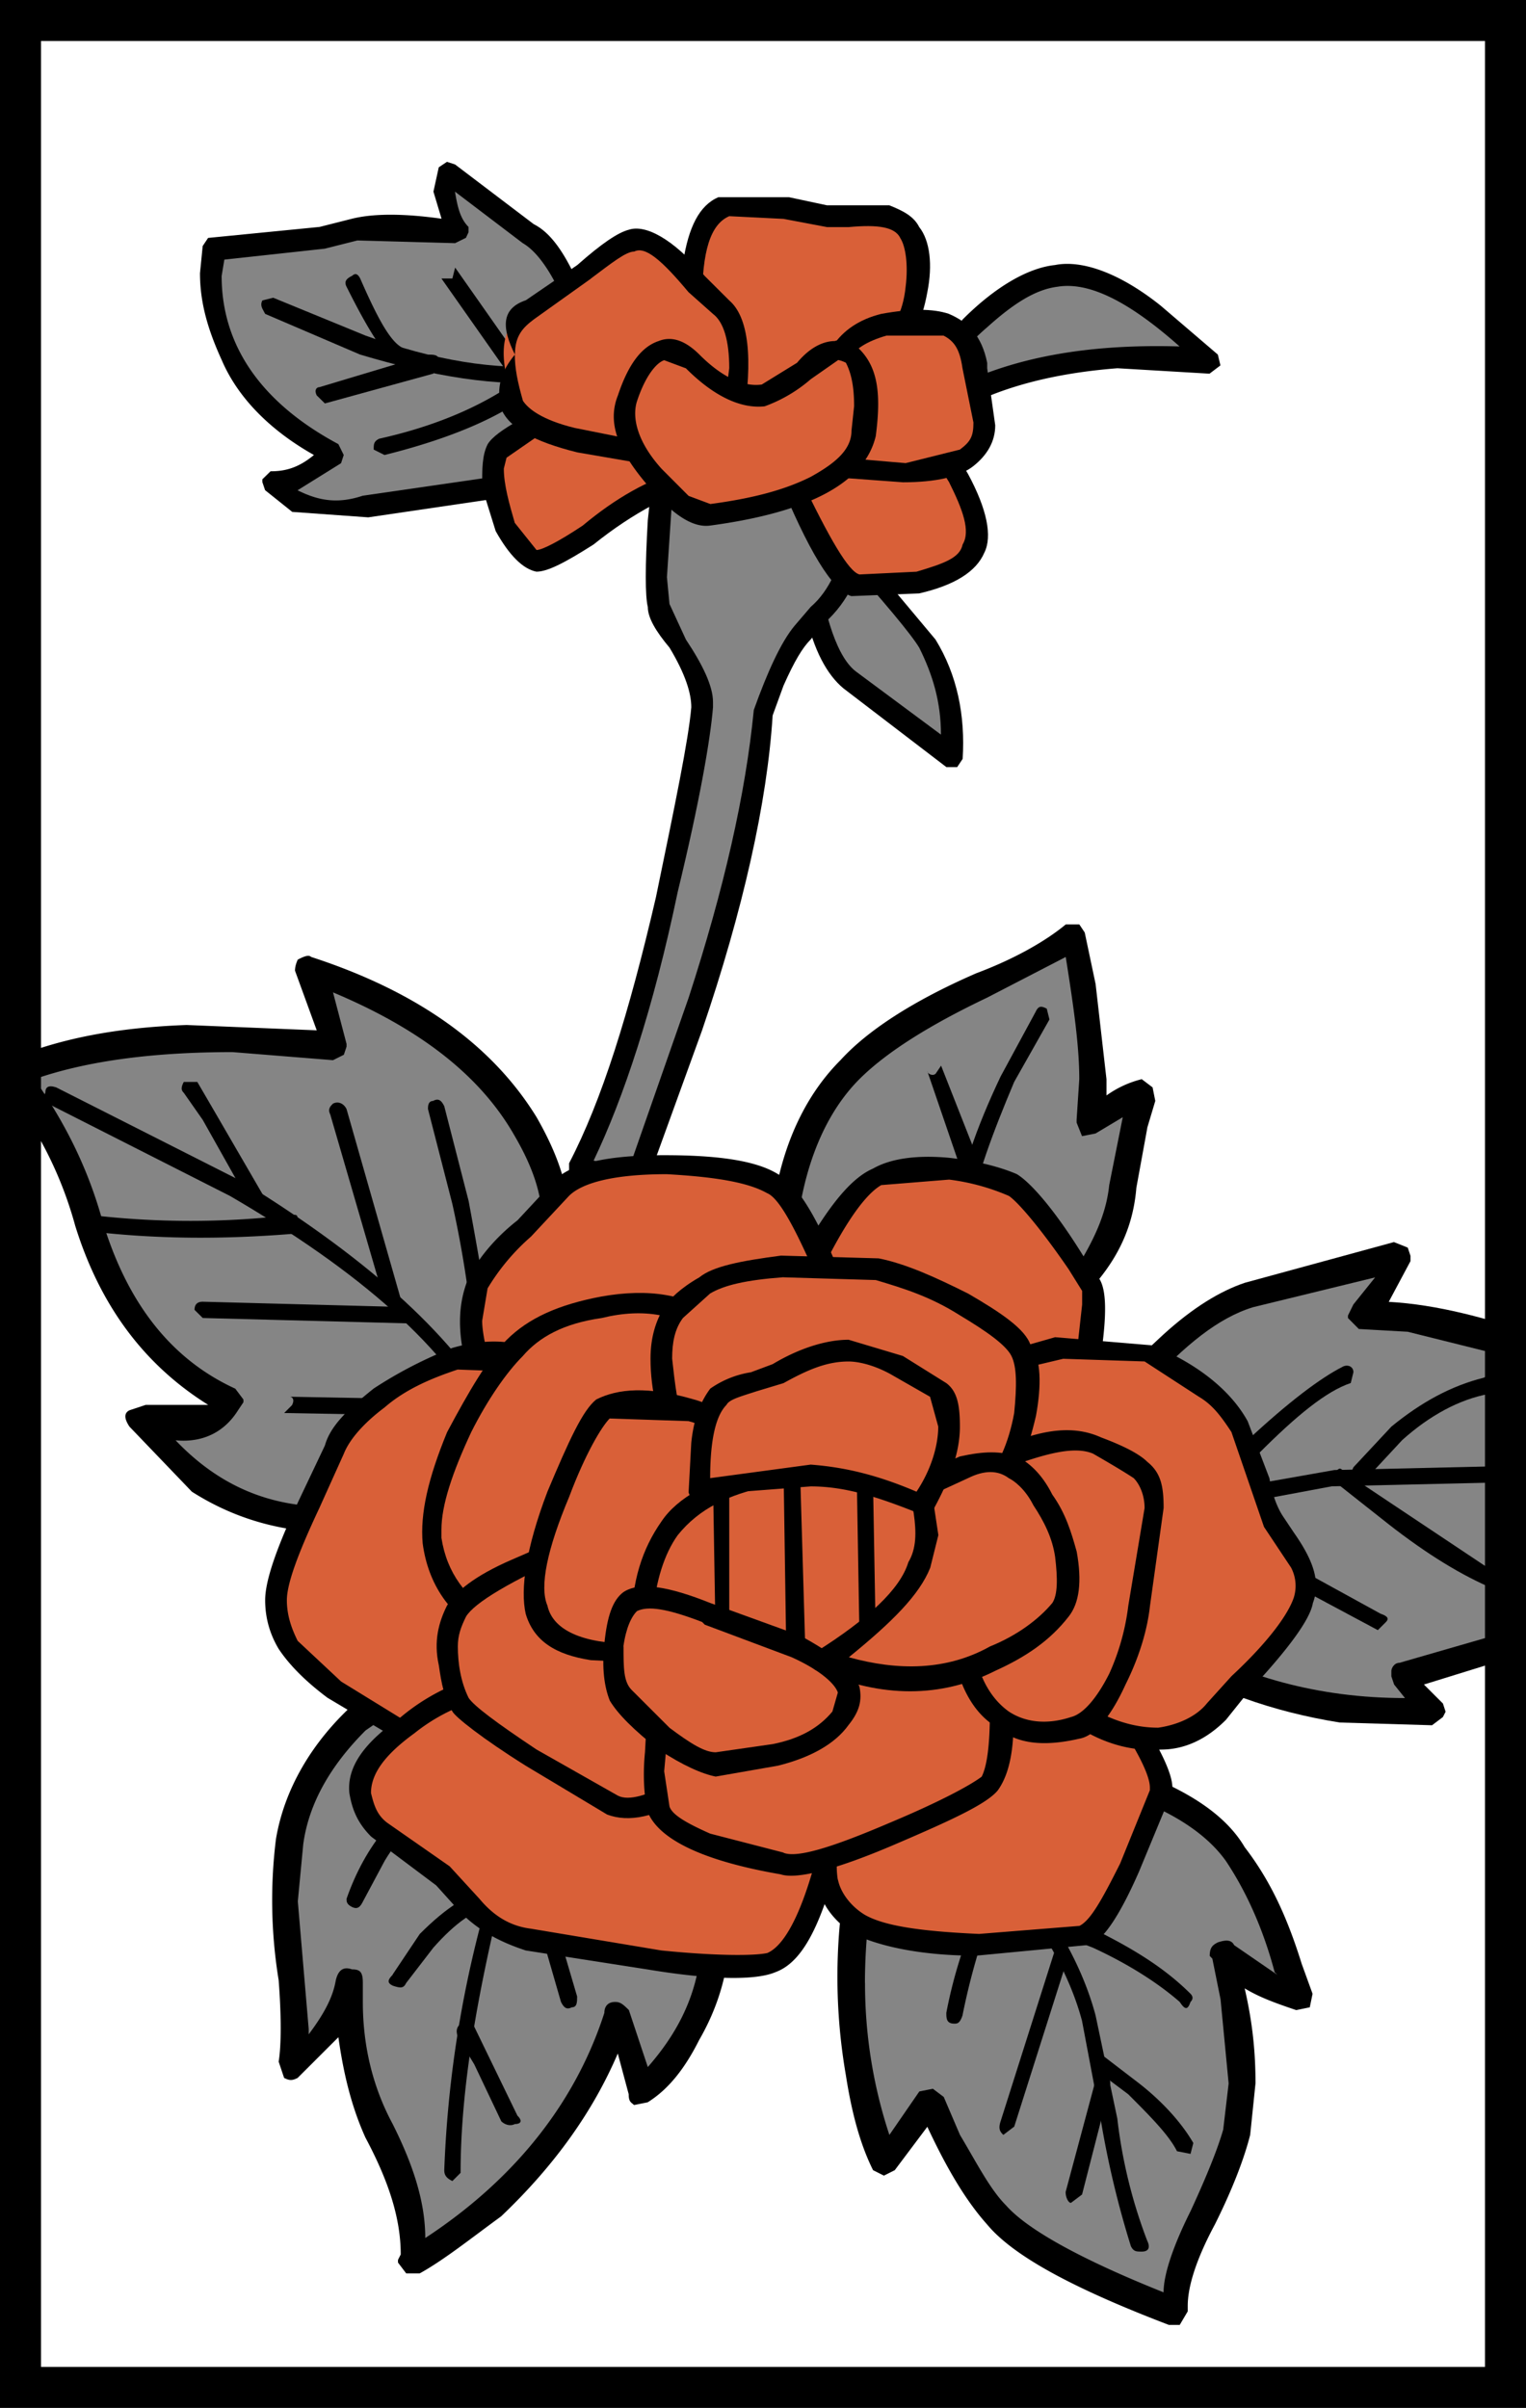 <svg xmlns="http://www.w3.org/2000/svg" width="372" height="587" viewBox="0 0 372 587"><path fill="#fff" d="M0 0h372v587H0z"/><path fill="#858585" d="M144.7 108.28c5.28-7.28 4.62-16.54-1.34-27.13-4.63-13.23-9.26-21.17-14.55-24.48L109 42.12v3.96c-.66 3.3 0 7.28 2.65 10.6L87.13 56l-17.2 4-17.87.67.67 17.85C56.7 91.75 65.96 103 81.17 110.94c-5.3 4.63-9.92 6.62-14.55 6.62l5.95 4.63a24.22 24.22 0 0 0 16.55 2l44.98-6.65c4.63-2 7.94-4.63 10.6-9.27z"/><path d="M151.3 97.03c0-5.3-2.64-10.6-5.95-16.54l-4.63-11.94c-3.3-7.28-6.62-11.9-10.6-13.9L110.94 40.1l-1.98-.65-2 1.33-1.3 5.94 1.98 6.6c-9.27-1.3-16.54-1.3-21.83 0l-7.9 2L50.73 58l-1.32 1.98-.66 6.62c0 7.28 1.98 13.9 5.3 21.17 3.96 9.26 11.9 17.2 22.48 23.15-3.97 3.3-7.27 3.97-10.58 3.97l-2 1.96v.66l.67 1.98 6.62 5.3 18.53 1.33 44.98-6.62h.67c7.93-3.3 12.56-8.6 14.55-15.85l1.32-6.62zm-5.95 0l-.66 5.3c-1.36 5.3-5.3 9.25-10.6 11.9l-45.67 6.62c-5.95 1.98-10.58 1.32-15.88-1.33l10.6-6.6.65-2-1.3-2.65c-18.54-9.92-28.46-23.8-28.46-41l.66-3.98 24.5-2.67 7.93-2 23.82.66 2.64-1.3.63-1.34v-1.32c-1.98-2-2.64-4.63-3.3-8.6l16.53 12.56c4.64 2.67 9.27 10.6 13.24 22.5v1.34a24.8 24.8 0 0 1 4.64 13.9z"/><path d="M63.97 73.2c-.66 1.34 0 2 .67 3.32l23.15 9.92c17.83 5.3 33.05 7.94 47.6 6.62l2-1.98c0-1.33-.66-2-2.65-2-13.9 1.34-29.1-1.3-45.64-7.27l-22.5-9.23-2.64.66z"/><path d="M130.13 89.75c-7.94 6.62-19.85 13.23-37.7 17.2-1.33.67-1.33 1.32-1.33 2.65l2.64 1.32c18.53-4.63 31.1-10.58 39.04-17.86 1.32-1.32 1.32-1.98 0-3.3a2 2 0 0 0-2.65 0zM85.8 67.25c-1.32.67-1.98 1.33-1.32 2.65 5.95 11.9 9.92 17.87 13.23 19.2l2.68-1.33c0-1.32 0-2.65-1.32-2.65-3.3-.66-6.62-6.6-11.25-17.2-.66-1.32-1.32-1.32-2-.66z"/><path d="M104.33 86.44l-26.46 7.94c-.67 0-1.33.66-.67 2l2 1.97 26.45-7.27 1.32-3.3c0-1.34-1.32-1.34-2.64-1.34zm3.3-18.52l17.2 24.47 2.65.64.67-3.3-17.2-24.5-.67 2.66h-2.64z"/><path fill="#858585" d="M295.52 87.77L282.3 76.52c-9.93-6.62-18.53-9.92-25.14-9.26-6.62.66-13.24 4.63-20.5 12.57l-9.28 11.25 3.3 7.93c9.94-6.6 23.83-10.55 41.7-11.2 8.6-.67 16.53-.67 23.14 0z"/><path d="M294.87 91.08l2.64-2-.63-2.64-13.9-11.9c-9.92-7.94-19.18-11.25-25.8-9.93-6.6.7-14.55 5.3-22.5 13.26l-9.9 11.9v2l3.3 7.94 1.98 1.3h2c9.9-5.95 23.14-9.9 40.34-11.24l22.5 1.33zm-63.52 3.96l-.66-3.96a52.75 52.75 0 0 1 9.9-11.25c6.6-5.95 11.9-9.26 17.2-9.93 7.94-1.32 17.86 3.98 29.77 14.56-22.5-.66-41.03 2.65-56.25 10.58z"/><path fill="#858585" d="M207.54 165.83l24.48 18.53a48.17 48.17 0 0 0-5.96-27.13c-1.98-4.63-9.92-13.23-23.8-28.45l-5.97 7.28 1.96 11.9c2.64 9.28 5.3 14.57 9.26 17.87z"/><path d="M204.23 127.46l-1.98-1.32c-1.33 0-1.33 0-2 1.32l-5.94 6.62-.63 1.98 2.64 13.23c2 9.23 5.3 15.2 9.27 18.5L230.7 187h2.64l1.33-2c.66-10.6-1.33-20.5-6.62-29.1l-23.82-28.45zm-5.3 8.6l3.32-3.3 1.98 1.32c11.25 12.57 17.86 20.5 19.85 23.8 3.3 6.63 5.3 13.24 5.3 21.2l-20.52-15.23c-4.63-3.3-7.94-13.23-9.92-27.8z"/><path fill="#858585" d="M160.56 147.3l5.96 11.92c3.3 4.63 4.63 9.26 4.63 13.23-.66 8.6-3.3 24.48-8.6 46.3-6.6 28.46-13.9 50.95-21.83 66.17l13.9 3.3 13.9-37.7c9.25-29.12 15.86-54.9 17.85-76.75 2.64-9.26 5.95-15.88 8.6-19.84l7.94-7.94c3.34-3.34 4.66-8.6 5.3-15.25 1.34-8.6-1.3-15.22-8.6-19.85-8.6-5.3-21.15-5.94-37.7-2.63l-1.3 17.2c-.68 11.9-1.34 19.18 0 21.83z"/><path d="M161.23 106.3c-.67 0-1.33.66-1.33 1.97l-1.98 18.53c-.66 11.25-.66 18.52 0 21.17 0 2.65 1.98 5.96 5.3 9.92 3.96 6.6 5.3 11.22 5.3 14.53-.68 7.94-3.98 23.82-8.62 46.3-6.6 28.46-13.23 49.63-21.17 64.85v2.63l2 1.33 13.22 3.98c1.32 0 2.65 0 3.3-2l13.9-38.35c9.93-29.1 15.88-55.57 17.2-76.75l2.65-7.27c2.65-5.96 4.63-9.26 6.62-11.25l3.3-3.96c5.96-5.3 9.27-12.57 9.93-20.5 1.32-8.6-.66-15.22-6.62-19.86-8.6-8.6-23.16-9.92-43-5.3zm1.98 41l-.63-6.6 1.98-29.78c16.54-3.3 29.1-2 36.4 3.97 3.3 3.3 5.28 7.9 5.28 13.2v2.65c-1.3 6.62-3.95 13.23-8.6 17.2l-3.96 4.63c-3.3 3.97-6.6 11.24-9.92 20.5-2 20.5-7.28 43.67-15.88 70.13l-14.57 41.7-8.6-1.97c7.28-15.23 14.56-37.05 20.5-65.5 5.3-21.84 7.95-37.05 8.6-45v-1.32c0-3.94-2.63-9.24-6.6-15.2l-3.97-8.6z"/><path fill="#D96038" d="M221.43 56.67c-.66-1.98-3.97-3.3-7.28-3.97l-12.57.66-12.56-3.3h-12.58c-3.96 1.98-6.6 7.28-7.93 15.2v12.58l3.3 12.58c2.68 8.6 6 13.23 9.96 13.9 3.97 1.3 9.92-1.34 17.86-6.63l16.55-13.26c3.97-2 6.6-6.62 7.28-13.23.66-6.6.66-11.24-2-14.55z"/><path d="M226.06 71.23c1.32-6.62.66-12.57-1.98-15.88-1.33-2.65-3.97-3.97-7.28-5.3h-15.2l-9.28-1.98h-17.2c-4.63 2-7.28 7.28-8.6 15.88l-.66 13.9 3.97 15.2c2.65 7.95 6.6 13.24 11.25 13.9 5.95 1.33 14.55-3.3 27.12-13.9l9.26-6.6c4.63-2 7.28-7.95 8.6-15.22zM219.44 58c1.33 1.98 2 6.6 1.33 11.9-.66 6.62-3.3 10.6-5.96 12.57L193 98.35c-5.3 2.65-8.6 4.63-10.58 3.3-2-.65-4.64-3.3-7.28-8.6-1.33-5.28-3.3-9.9-3.97-15.2V73.2c0-11.9 1.98-18.5 6.6-20.5l13.25.66 10.58 2h5.3c7.27-.67 11.24 0 12.56 2.64z"/><path fill="#D96038" d="M144.7 97.7l-10.6 3.96c-6.6 3.3-11.24 5.96-13.23 7.94-1.32 3.3-.66 7.94 1.32 15.2 1.96 7.3 5.3 11.26 8.6 11.26 1.96.67 6.6-1.98 14.53-7.94 9.26-5.95 18.52-10.58 26.46-13.23-11.25-13.26-20.5-18.55-27.1-17.2z"/><path d="M162.55 102.32c-7.28-5.95-13.23-8.6-18.53-7.94-14.55 5.96-23.15 10.6-25.13 13.9-1.36 2.64-1.36 5.95-1.36 10.58l3.3 10.6c3.32 5.94 6.63 9.24 9.93 9.9 2.64 0 6.6-1.97 13.9-6.6 9.9-7.95 19.17-12.57 27.78-15.22l1.98-2-.66-2.63-11.25-10.56zm-17.2-2.64c5.3-.67 12.57 3.97 21.83 14.55-9.26 2.65-17.2 7.28-25.14 13.9-5.95 3.96-9.92 5.95-11.25 5.95l-5.3-6.62c-1.34-4.63-2.67-9.26-2.67-13.23l.66-2.65 8.6-5.95 13.24-5.95z"/><path fill="#D96038" d="M178.43 101.66c3.3-13.23 1.98-22.5-3.3-27.12l-10.6-11.25c-4.63-4-7.94-5.3-10.58-5.3-2.65.64-5.96 3.3-11.9 8.6l-13.24 9.23c-6.6 2.65-7.9 10.6-3.3 22.5 2 5.96 13.25 10.58 34.4 12.57l18.55-9.25z"/><path d="M144.02 67.92c5.3-3.97 8.6-6.6 10.6-6.6 2.64-1.34 6.6 1.97 13.22 9.9l5.96 5.3c2.64 1.98 3.97 6.62 3.97 13.23l-1.33 10.6-16.54 7.93-19.85-3.97c-7.93-1.96-11.24-4.6-12.57-6.6-1.32-4.62-1.98-7.93-1.98-11.24-3.3 3.98-4.63 7.94-3.3 13.24 1.98 4.62 7.93 7.93 18.52 10.57l19.18 3.3h1.33l18.52-9.25 1.32-1.32c2.65-15.87 1.33-25.8-3.3-29.77l-5.96-5.94c-7.9-9.3-14.53-12.6-18.5-11.3-2.64.67-6.6 3.32-12.56 8.6l-12.57 8.6c-5.96 2-5.96 6.63-2.65 13.24 0-4.63 1.98-6.6 4.63-8.6l13.9-9.92z"/><path fill="#D96038" d="M191.66 114.9l6.62 13.22c4.62 9.27 7.93 14.56 9.92 14.56l15.88-.67c7.27-1.3 11.9-4.6 13.23-7.9 2-3.97.7-9.93-3.3-17.87-3.95-6.6-7.92-11.23-11.23-13.22-1.98-.65-8.6 1.34-17.86 5.3l-13.23 6.6z"/><path d="M189.67 116.22c7.28 17.86 13.23 27.78 17.87 29.1l16.54-.66c8.6-1.98 13.9-5.3 15.87-9.92 2-3.97.67-10.6-3.97-19.2-4.63-7.92-8.6-12.56-11.9-14.54-4.64-2.65-16.54 1.98-33.08 11.9-1.33.67-2 1.33-1.33 3.3zm31.76-10.6c2.65 1.34 5.95 5.3 9.93 11.92 3.3 6.62 5.3 11.9 3.3 15.2-.66 3.3-4.63 4.65-11.24 6.63l-13.9.67c-2.64-.67-7.27-8.6-14.55-23.82 15.2-8.6 23.8-11.9 26.46-10.6z"/><path fill="#D96038" d="M202.9 93.06v21.17l17.2.66 15.9-4c2.65-1.33 3.97-4.64 3.97-7.95l-2.64-13.9c-.65-5.28-3.3-8.6-6.6-9.92l-15.22.67c-5.3.68-8.6 3.3-11.23 7.95l-1.33 5.3z"/><path d="M231.35 76.52c-3.97-1.32-9.26-1.32-16.53 0-5.3 1.32-9.27 3.97-11.9 7.94-2 2.65-2.66 5.3-2.66 8.6v21.17l1.32 1.98 18.53 1.36c7.97 0 13.9-1.33 17.2-3.97 3.34-2.66 5.3-5.96 5.3-9.93l-1.96-13.9v-1.32c-1.33-6.62-4.64-9.93-9.27-11.9zm-25.8 35.06l-.66-18.52 1.95-5.3c1.33-2.64 4.64-4.62 9.27-5.95h13.9c2.64 1.36 3.96 3.34 4.62 7.97L237.3 103c0 3.3-.65 4.62-3.3 6.6l-13.23 3.3-15.22-1.3z"/><path fill="#858585" d="M75.22 236.63l5.95 18.52-26.46-2c-19.82 0-37.02 2.66-51.6 8.6L10.4 273c5.3 8.6 9.26 17.2 11.24 25.16 5.96 20.52 17.2 35.07 34.4 43.67l-6.6 4.63-15.23-.66L48.1 361c13.9 9.26 29.77 11.9 48.3 7.94 9.25-3.3 17.2-9.26 24.47-17.2 15.22-15.88 19.85-33.74 14.56-54.25 0-6.65-2-14.58-7.28-22.5-10.6-17.2-27.8-29.8-52.93-38.4z"/><path d="M72.57 233.98s-.66 1.32-.66 2.64l5.3 14.55-31.73-1.3c-17.2.64-31.1 3.3-43.67 8.6l-2 1.97v1.32l.67 2 7.28 10.57a94.4 94.4 0 0 1 10.58 24.5c5.96 19.17 16.54 33.72 32.42 43.65H35.52l-3.97 1.32c-1.32.66-1.32 1.98 0 3.97l15.22 15.87c14.56 9.27 31.1 11.92 50.28 8.6a86.44 86.44 0 0 0 22.5-14.55c14.55-13.26 21.17-28.47 21.17-45l-2-15.24c0-7.93-2.63-15.87-7.93-25.13-10.6-17.2-28.47-30.44-54.94-39.04-.66-.65-1.98 0-3.3.67zm-47.63 63.5c-3.3-11.9-8.6-23.15-16.54-34.4 13.23-4.63 29.77-6.6 48.3-6.6l24.47 1.97 2.65-1.32.66-1.98v-.67l-3.3-12.56c20.5 8.6 35.72 19.84 44.32 35.06 4.63 7.94 6.62 14.56 6.62 20.5v.67l1.98 14.56c0 15.24-5.95 28.47-18.52 39.7l-20.5 13.25c-22.5 4.63-39.04-.66-52.28-14.55 6.62.65 11.9-2 15.22-7.3l1.32-1.97v-.67l-1.98-2.64c-15.88-7.27-26.47-21.17-32.42-41.02z"/><path d="M11.04 266.4c-.65 1.3 0 1.98.67 2.65l44.36 22.5c31.75 18.5 52.92 37.04 62.85 56.88 1.3 1.32 1.98 1.98 3.3.66.67-.7 1.3-1.35 0-2.67-10.6-19.85-31.75-39.04-62.85-58.22L13.7 265.08c-2-.66-2.65 0-2.65 1.33z"/><path d="M44.8 263.75c-.68 1.32-.68 2 0 2.65l4.62 6.6 11.9 21.18c0 .66 1.33.66 2.65.66.66 0 .66-1.32.66-2.64l-11.9-20.5-4.63-7.95h-3.3zm-25.15 34.4c0 .67.66 1.32 1.98 1.98 16.54 2 33.08 2 49.62.66 1.32-.7 2-2 1.32-2.67 0-1.98 0-1.98-1.32-1.98a207.88 207.88 0 0 1-49.62 0c-.66-.66-1.32 0-1.98 1.98zm78.05 18.52l-13.22-46.3c-.66-1.33-1.98-2-3.3-1.33-.67.66-1.33 1.32-.67 2.65l13.26 45.6 2 1.34 1.97-2z"/><path d="M47.43 319.32l2 1.98 50.93 1.33 1.32-1.33-1.98-2.64-50.28-1.33c-1.33 0-2 .67-2 2zm58.22-50.94c-1.32 0-1.32 1.32-1.32 1.98l5.95 23.16a265.85 265.85 0 0 1 5.96 44.33c0 1.32.66 2.64 1.98 2.64l2-2.67c0-11.9-2.66-27.13-5.97-45l-5.95-23.15c-.66-1.33-1.33-2-2.65-1.33zm-34.4 74.1l-1.98 1.98 37.05.67 1.98-1.33-1.98-2.65-35.73-.66c.63 0 1.3.63.63 1.96z"/><path fill="#858585" d="M173.8 456.93l-25.14-23.15c-18.53-15.88-33.08-25.14-42.35-27.13l-16.5 10.6c-11.25 9.9-17.2 19.84-19.2 31.08a107.5 107.5 0 0 0 .66 32.42c.66 10.6.66 18.52 0 23.16 7.94-5.93 13.23-12.54 13.9-20.5l.65 11.26c.68 9.93 3.3 17.86 6.63 25.14 6.62 11.24 8.6 21.82 7.94 31.75l20.5-15.88c15.23-13.23 24.5-28.44 29.78-44.32l2.65 7.93 3.3 11.26c3.95-3.3 7.26-7.95 11.23-13.9a59.16 59.16 0 0 0 5.95-39.7z"/><path d="M175.78 454.3l-25.8-23.83c-19.2-15.88-33.08-24.48-42.34-27.13H105L87.12 414.6c-11.25 9.92-17.86 21.82-19.85 33.73a120.86 120.86 0 0 0 .66 34.4c.66 8.6.66 15.88 0 19.85l1.33 3.97c1.32.67 1.98.67 3.3 0l9.93-9.92c1.3 9.25 3.3 17.2 6.6 24.48 5.3 9.95 8.6 19.2 8.6 28.47l-.67 1.33v.65l2 2.64h3.3c5.95-3.3 12.57-8.6 19.84-13.9 13.23-12.58 22.5-25.8 28.44-39.7l2.66 9.92c0 1.98.65 1.98 1.3 2.64l3.32-.66c5.3-3.3 9.25-8.6 12.56-15.2 7.27-12.57 9.25-26.46 5.94-41.02l-.66-1.98zm-5.3 3.95l.67 11.25c0 13.23-3.97 23.82-13.23 34.4L153.3 490c-1.34-1.3-2-1.97-3.32-1.97-2 0-2.65 1.32-2.65 2.65-6.6 20.5-20.5 39.7-43.66 54.9 0-9.26-3.3-18.52-7.94-27.78-4.63-8.6-7.28-18.53-7.28-29.77v-4.64c0-2.67-.66-3.3-2.64-3.3-1.96-.7-3.3 0-3.94 2.6-.67 3.98-2.65 7.95-6.62 13.24v-1.32l-2.65-31.1 1.32-13.9c1.33-9.9 6.6-19.17 15.2-27.77l17.23-11.92c14.55 3.98 35.72 20.52 64.17 48.3z"/><path d="M124.18 443.7l-7.28 26.46a275.47 275.47 0 0 0-8.6 58.88c0 1.33.66 2 1.98 2.65l2-2c0-18.54 3.3-38.4 7.93-58.9l7.3-26.46c.67-.66 0-1.98-.66-2.64-1.32 0-2.64 0-2.64 2z"/><path d="M126.16 515.8L115.58 494c-1.33-.68-2-1.35-3.3-.68-.67.67-1.33 1.32-.67 3.3l4 6.62 6.6 13.9c.68.66 2 1.32 3.3.66 1.34 0 2-.66.68-2zm-30.43-34.4c-1.32 1.33-1.32 2 0 2.66 1.98.66 2.65.66 3.3-.67l6.62-8.6c5.3-5.98 9.93-9.3 15.22-10.6l1.32-2-.7-1.3-1.3-.68c-5.96 1.32-11.25 4.63-17.86 11.25l-6.62 9.9zm32.42-29.76c-1.33 0-1.33 1.32-1.33 1.98l9.93 34.4c.66 1.32 1.32 2 2.64 1.32 1.3 0 1.3-1.3 1.3-2.64l-9.93-33.74c0-1.32-1.33-1.98-2.65-1.32zm-20.5-17.2c-10.6 5.95-18.54 15.2-23.17 28.44 0 .67 0 1.33 1.33 2 1.35.65 2 0 2.67-1.34l5.3-9.92c3.96-6.62 9.92-12.57 15.2-15.2l1.33-2.66c-1.33-1.32-2-1.32-2.65-1.32z"/><path fill="#858585" d="M275.68 434.44l-16.54-4.64-47.63 19.85a131.36 131.36 0 0 0-1.96 55.57c1.33 9.27 3.97 16.54 5.96 21.84l7.93-11.25 3.3-3.3 3.97 9.28c3.97 7.28 7.93 13.9 12.56 18.53 6.62 7.28 20.5 15.2 43 23.16-.66-4.64 1.33-11.26 5.96-19.85 4.63-11.25 7.94-19.2 9.27-23.8 1.95-7.3 1.95-16.55 0-28.46l-3.34-14.55c3.96 3.96 9.26 7.27 18.52 9.9l-4.64-13.9c-2-6.6-5.96-13.9-11.25-21.15-4.63-6.62-13.23-12.57-25.14-17.2z"/><path d="M259.8 426.5l-2.64.66-46.32 19.18-2.64 2a140.76 140.76 0 0 0-2 57.54c1.34 8.6 3.32 16.54 6.63 23.16l2.65 1.33 2.64-1.33 7.94-10.58c4.63 9.92 9.26 17.86 14.56 23.8 6.6 7.96 21.83 15.9 44.32 24.5h2.65l1.95-3.3v-1.34c0-4.63 2-11.25 6.62-19.85 4.62-9.26 7.26-16.54 8.6-21.83l1.3-12.57c0-7.27-.65-14.55-2.64-23.15 3.3 1.98 6.62 3.3 12.57 5.3l3.3-.68.68-3.3-2.64-7.28c-3.3-10.58-7.28-19.85-13.9-28.45-4.63-7.9-13.9-13.86-26.46-18.5l-17.2-5.3zm-48.95 56.9c0-10.6 1.32-21.18 3.3-31.76l45-18.53c19.84 4.67 33.07 11.3 39.68 20.54 5.3 7.94 9.27 17.2 11.9 27.13l.68.66-10.56-7.26c-.66-1.33-2-1.33-3.97-.67-1.33.66-1.98 1.32-1.98 3.3l.64.67 2 9.92 1.97 20.5-1.32 11.23c-1.32 4.64-3.97 11.25-7.94 19.85-3.97 7.93-6.6 15.2-6.6 19.84-19.86-7.94-33.1-15.2-38.38-21.17-3.97-3.97-7.28-10.58-11.25-17.2l-3.96-9.26-2.65-2-3.3.66-7.3 10.6a117.55 117.55 0 0 1-5.94-37.07z"/><path d="M234.66 447l12.57 13.9c8.6 11.9 13.9 21.83 16.54 31.75l4.63 24.5a230.88 230.88 0 0 0 7.28 30.42c.66 1.32 1.32 1.32 2.65 1.32 1.98 0 1.98-1.35 1.32-2.68a122.5 122.5 0 0 1-7.28-29.77l-5.3-25.14c-2.64-9.9-7.93-20.5-16.53-31.75l-12.57-15.2c-.66-.67-2-.67-3.3 0a2 2 0 0 0 0 2.64z"/><path d="M263.77 535l6.62-25.8c.63-2 0-2.65-.7-3.32-1.3 0-2.64 0-2.64 1.33l-7.28 27.16c0 1.3.65 2.64 1.3 2.64l2.66-2z"/><path d="M267.08 504.57l7.94 5.95c5.3 5.3 9.92 9.93 11.9 13.9l3.3.65.68-2.65c-2.65-4.62-7.28-9.92-13.23-14.55l-8.6-6.6h-2.65c-.67 1.3-.67 2.64.66 3.3zm-19.85 13.9l13.23-41.7c.66-.66 0-1.97-.66-2.63-1.32-.67-2.65-.67-2.65 1.3l-13.23 41.7c-.66 1.98 0 2.64.67 3.3l2.6-1.98zm5.97-50.95c0 .66 0 1.98 1.3 2.65l11.92 4.63c8.6 3.96 15.87 8.6 21.17 13.23 1.3 1.98 1.95 1.98 2.62 0 .66-.66.66-1.33 0-2-5.96-5.94-13.23-10.57-22.5-15.2l-11.9-4.64c-1.33 0-2 0-2.65 1.3zm-9.94-13.22l-5.3 12.55a116.7 116.7 0 0 0-7.27 23.82c0 1.32 0 2.65 1.96 2.65.66 0 1.32 0 1.98-2a166.3 166.3 0 0 1 6.62-23.8l5.3-11.25-.67-2.65c-1.3-.66-1.98 0-2.65.67z"/><path fill="#858585" d="M341.18 306.1l-37.05 9.26c-5.3 1.97-11.25 5.95-18.53 12.56l-9.26 9.26 7.28 64.18c13.23 7.94 27.8 12.57 44.33 15.2l21.17.68-6.62-8.6 31.76-9.93-1.33-70.1c-8.6-3.3-17.86-5.3-27.78-7.3l-13.23-.64c3.3-3.3 6.6-7.93 9.26-14.55z"/><path d="M339.85 302.78l-36.38 9.93c-5.96 2-12.57 5.98-19.85 12.6l-9.93 9.26c-.7.66-.7 1.32-.7 2.64l7.3 64.17 2 2.65c13.2 7.95 27.77 13.24 44.3 15.88l22.5.67 2.65-2 .66-1.3-.65-2-4.63-4.63 27.78-8.6 2.67-3.3-1.32-70.8-1.98-2.64c-11.9-3.97-23.82-7.28-35.73-7.95l5.3-9.92v-1.3l-.67-2-3.3-1.32zm-11.25 17.86v.67l2.65 2.67 11.9.67 26.47 6.6 1.33 65.5-29.77 8.6c-1.33 0-2 1.33-2 2v1.32l.67 1.98 2.65 3.3c-21.17 0-39.7-5.28-55.57-14.55l-7.28-61.53c9.26-9.93 17.2-16.55 25.8-19.2l29.77-7.27-5.3 6.6-1.3 2.65z"/><path d="M291.56 364.3c-1.32 0-1.32.67-1.32 2.65 0 1.33 1.32 1.33 2.64 1.33l31.76-5.95L382.2 361l1.98-1.98c.66-1.32 0-2-1.32-2l-57.56 1.34-33.74 5.95z"/><path d="M361.7 335.86c-7.95 1.98-15.23 5.96-22.5 11.9l-9.27 9.93c-.66 1.3-.66 2.62 0 3.3l3.3-.68 8.6-9.26c6.63-5.95 13.9-9.93 21.18-11.25l1.36-2.64c0-1.32-1.33-1.98-2.65-1.32z"/><path d="M365.65 384.16l-37.7-25.14c-1.33-1.33-1.33-1.33-2.65 0-1.32 1.3-.66 1.98.66 2.64l12.57 9.93c9.26 7.24 17.86 12.53 25.8 15.84.66.67 2 0 2-.66l-.68-2.65zm-38.37-50.96c-5.3 2.66-13.23 8.62-23.15 17.88L290.9 364.3c-.66.67-.66 1.33 0 2.65 1.32.67 2.65.67 3.3 0l12.58-12.56c9.26-9.3 16.54-15.25 22.5-17.24l.65-2.64c0-1.33-1.32-2-2.65-1.33zm-19.84 48.97l28.44 15.22 2-2c.65-.67.65-1.34-1.33-2l-26.47-14.55c-.66-1.33-1.98-.66-3.3.66 0 1.33 0 1.33.66 2.65z"/><path fill="#858585" d="M277 273l2-6.6a35.3 35.3 0 0 0-9.28 3.96l-3.97 3.3c1.33-5.28 1.33-15.2-.65-27.77l-3.3-17.24c-4 3.3-12.6 7.94-25.82 13.24-12.57 5.96-22.5 11.9-28.44 18.53-7.28 7.94-12.57 17.86-15.22 31.76a92.93 92.93 0 0 0-2 18.5l51.62 17.2c9.26-3.3 17.2-8.6 23.15-16.54 5.26-7.28 7.9-14.55 8.6-21.83 0-5.3 1.3-10.58 3.3-16.54z"/><path d="M279.65 275l1.98-6.62-.66-3.3-2.64-2a25.03 25.03 0 0 0-8.6 3.97v-3.96l-2.65-23.2-2.65-12.56-1.32-1.98h-3.3c-3.95 3.3-11.23 7.94-21.8 11.9-15.23 6.62-26.48 13.9-33.1 21.17-7.3 7.3-13.23 17.87-15.9 32.42-1.3 7.28-1.97 13.9-1.97 19.85 0 1.34.67 2 2 2.66l51.6 17.86h2.64a46.54 46.54 0 0 0 24.48-19.18c5.95-7.3 8.6-14.57 9.26-22.5l2.66-14.55zm-17.2-2v.67l1.32 3.3 3.3-.65 6.63-3.97-3.3 16.54c-.68 6.6-3.32 12.54-7.3 19.16-5.94 7.28-12.56 13.23-21.82 16.53l-47.64-16.53c.66-20.52 6.62-35.73 15.88-45 6.62-6.6 17.2-13.22 31.1-19.84l19.18-9.92c2 12.58 3.3 21.84 3.3 29.78l-.65 9.9z"/><path d="M252.52 246.55l-8.6 15.88c-5.95 12.56-9.92 23.8-11.25 34.4-.65 1.32 0 2 1.33 2 1.32.64 1.98 0 1.98-1.35 2-10.58 5.96-21.16 11.25-33.73l8.6-15.22-.66-2.64c-1.32-.7-1.98-.7-2.65.63z"/><path d="M228.05 261.76c-.67.67-2 0-2-.66l8.6 25.14 2.66 2 2-3.32-9.9-25.14-1.33 1.98z"/><path fill="#D96038" d="M200.26 303.44L194.3 316c13.24 13.24 29.78 21.18 46.98 23.17l22.5-1.33c3.3-13.9 3.3-22.48 1.98-25.13-7.94-13.2-14.56-21.15-19.2-23.8a50.6 50.6 0 0 0-15.2-3.96c-7.28-1.33-13.24 0-17.2 1.98-3.98 2-9.27 7.95-13.9 16.55z"/><path d="M198.28 300.8c-2.65 5.3-4.64 9.92-6.62 13.9-.66 1.3-.66 2.63.66 3.3 14.55 13.23 30.43 21.17 48.3 23.82l24.47-1.33 1.96-2c2.64-14.57 3.3-23.8.66-27.14l-3.3-4.63c-7.3-11.9-13.24-18.52-16.55-20.5-4.64-2-10.6-3.32-16.55-3.98-7.28-.66-13.9 0-18.52 2.65-4.62 2-9.25 7.3-14.55 15.88zm16.53-11.9l16.57-1.34a53 53 0 0 1 14.56 3.98c2 1.32 7.3 7.28 14.56 17.86l3.3 5.3v3.3l-1.98 17.86c-7.94 1.98-15.22 1.32-24.5-.66-14.54-2.64-27.77-9.26-39.67-19.85 6.6-14.56 12.56-23.8 17.2-26.46z"/><path fill="#D96038" d="M125.5 301.46a34.17 34.17 0 0 0-8.6 11.25c-2.65 7.3-2.65 15.24 1.32 25.17 15.22 3.97 34.4 2.64 56.9-5.95 11.9-3.97 21.83-7.94 29.77-13.22-5.98-17.2-11.94-27.13-17.2-30.44-4-2.64-13.26-3.98-25.8-4.63-13.26 0-21.87 2.65-25.17 6.6l-11.25 11.27z"/><path d="M134.76 288.23l-8.6 9.25c-5.95 4.64-9.92 9.93-11.9 13.9-3.32 7.94-2.65 16.54 1.32 27.8l1.98 1.3c15.88 3.98 34.4 2 57.56-5.95 11.9-3.3 22.5-8.6 31.75-13.23.67-.66 1.33-1.98.67-3.3-6.62-18.53-12.57-29.1-17.87-31.76-5.3-3.3-14.55-4.63-27.78-4.63-13.9 0-23.2 2-27.16 6.65zm-15.87 25.8a52.58 52.58 0 0 1 10.55-12.57l9.26-9.92c3.3-3.3 11.26-5.3 23.83-5.3 11.9.66 19.85 2 24.48 4.63 3.3 1.33 7.95 10.6 14.57 26.46-9.28 5.3-20.52 10.6-32.43 13.9-19.2 6.62-35.73 7.28-48.96 3.97-1.3-4.64-2.65-9.92-2.65-13.23l1.33-7.95z"/><path fill="#D96038" d="M103 334.54c-11.9 5.3-18.52 11.25-21.83 19.18l-8.6 19.85c-3.97 7.28-5.3 13.23-5.3 16.54 0 4 .67 7.3 3.32 11.28a51.75 51.75 0 0 0 10.55 10.6l27.8 16.53 13.22-2c9.26-4.62 15.2-12.56 19.18-25.13 3.3-11.25 2.64-26.46-1.33-44.33l-7.93-23.8c-6.63-5.3-16.55-4.64-29.1 1.3z"/><path d="M144.02 402.02c3.97-11.9 3.3-27.12-1.32-45-2.65-12.56-5.3-21.16-8.6-25.12v-.67c-6.62-4.63-14.55-5.3-23.82-2.64a104.9 104.9 0 0 0-19.18 9.9c-6.62 5.3-10.6 9.25-11.9 13.9l-5.96 12.55c-5.96 12.57-8.6 20.5-8.6 25.14 0 4.64 1.32 8.6 3.3 11.9 2.65 3.98 6.62 7.95 11.9 11.9l27.8 16.56 1.32.66 13.9-3.3c10.58-3.98 17.86-12.58 21.16-25.8zm-32.4-68.15l18.5.67c7.3 19.18 10.6 35.72 10.6 49.62 0 6.6 0 11.9-2 16.53-4.62 16.5-14.54 25.1-29.76 25.1l-25.8-15.87-10.6-9.92c-1.3-2.63-2.63-5.94-2.63-9.9 0-3.97 2.64-11.25 7.93-22.5l5.96-13.22c1.32-3.33 4.63-7.3 9.92-11.27 5.3-4.62 11.9-7.27 17.87-9.26z"/><path fill="#D96038" d="M202.9 447.67c-1.98-13.9-13.9-23.82-35.06-31.1-17.2-5.95-32.42-7.93-44.33-5.95-8.6.67-16.5 3.97-24.44 9.92-7.94 5.95-11.25 11.25-11.25 16.54 0 3.98 2.64 7.94 6.6 11.25l13.24 8.6 9.27 9.93c2 2.64 6.6 4.63 11.9 5.94l31.1 5.3c14.56 2 23.83 2 27.8 0 6.6-2 11.9-11.9 15.2-30.43z"/><path d="M205.56 447.67c-2-14.56-14.56-25.8-35.73-33.74-18.53-5.95-33.74-7.94-46.97-6.62A50.45 50.45 0 0 0 97.7 418.6c-8.56 5.96-13.2 11.9-12.53 18.52.66 3.97 1.98 7.27 5.3 10.6l15.87 11.9 5.95 6.6c4.62 4.64 9.92 7.3 15.87 9.26l29.77 4.64c15.88 2.63 26.46 2.63 31.1.65 7.27-2.65 11.9-13.23 16.54-32.42v-.66zm-18.53 28.44c-3.3.7-12.57.7-25.8-.63l-31.76-5.3c-5.3-.65-9.26-3.3-12.57-7.27l-7.28-7.94-15.2-10.6c-2.66-1.98-3.32-4.63-3.98-7.27 0-4.65 3.3-9.28 10.58-14.57 6.62-5.3 14.56-8.6 22.5-9.27 11.9-1.98 26.46 0 43.66 5.3 19.85 6.6 31.1 16.54 33.08 29.1-3.97 17.2-8.6 26.48-13.23 28.45z"/><path fill="#D96038" d="M265.75 405.33l-31.1-2c-6.6 0-12.56 4.65-19.84 14.57-5.92 8.6-9.9 15.88-11.2 23.82-2 6.6-2.66 12.57-2 16.53 1.32 4.63 3.3 8.6 8.6 11.25 3.97 2.64 13.9 3.97 28.45 4.64l25.8-2.65c2.65-1.36 5.96-6.65 11.25-16.57l7.27-17.87c.66-3.3-1.98-9.25-7.94-18.52l-9.26-13.23z"/><path d="M267.74 404l-1.32-.66L234 400.7c-6.62 0-13.23 5.95-20.5 15.87a61.83 61.83 0 0 0-12.58 24.48c-1.98 6.62-2.64 12.57-1.98 16.54.66 5.92 3.97 10.56 9.26 13.9 5.3 2.6 15.22 5.26 29.77 5.26l27.8-2.65c3.3-1.32 7.26-7.27 11.9-17.86l7.94-19.18c1.35-3.97-4.6-15.2-17.84-33.08zm-63.5 54.25c-.67-3.96 0-8.6 1.32-15.88a59.56 59.56 0 0 1 11.9-23.15c6.62-8.6 12.57-13.23 17.2-13.9l29.77 2.66c10.6 14.55 15.88 23.8 15.88 27.78v.66l-7.25 17.87c-4.63 9.22-7.27 13.86-9.92 15.2l-24.47 1.96c-14.56-.65-23.15-2-27.8-4.63-3.3-1.98-5.94-5.3-6.6-8.6z"/><path fill="#D96038" d="M236.65 373.57c3.97 17.2 10.58 30.43 19.84 39.7 7.25 6.6 15.85 10.58 23.8 10.58 6.6 0 12.56-1.98 16.53-6.62l11.9-13.23c4.64-5.95 7.95-9.92 8.6-13.9 1.33-3.3.67-7.27-.65-10.57l-6.63-8.6-7.94-23.16c-3.95-6.62-11.23-12.56-21.82-17.86l-23.14-1.3-13.23 3.3c-9.26 8.6-11.9 21.84-7.27 41.7z"/><path d="M243.26 329.9l-1.32.66c-5.95 5.3-9.92 13.9-10.58 25.8 0 10.6 2.64 21.85 7.27 33.75 4.63 10.6 9.93 19.2 15.88 24.5 9.3 8.6 18.55 12.58 28.48 11.9 5.95 0 11.25-2.63 15.87-7.26l5.3-6.62c9.92-10.57 15.2-17.84 15.88-21.82 2-5.3 0-10.6-4.63-17.2l-2.65-3.97c-1.32-1.97-2.65-5.3-3.3-9.26l-5.3-13.9c-3.97-7.26-11.9-13.88-23.16-18.5l-23.8-2-13.9 3.97zm.67 58.23a77.44 77.44 0 0 1-6.62-31.1v-.66c0-9.93 3.34-17.2 7.97-21.83l13.9-3.3 19.84.65 13.23 8.6c3.3 1.96 5.3 4.6 7.94 8.6l7.94 23.13 6.6 9.92a9.58 9.58 0 0 1 .68 7.27c-1.32 3.97-5.95 10.6-15.2 19.2l-5.97 6.6c-2.63 3.32-7.26 5.3-11.9 5.96-7.93 0-15.87-3.3-24.47-10.6-4.63-4.62-9.92-12.55-13.9-22.5z"/><path fill="#D96038" d="M174.46 323.3c-7.28-5.3-16.54-7.28-27.8-4.64-9.25 1.98-16.53 5.3-21.16 9.93a72.84 72.84 0 0 0-13.23 21.8c-5.3 10.6-7.94 18.52-6.62 25.14.67 5.3 3.3 11.24 7.94 15.2l6.6 5.96 22.5-3.3c15.86-4.62 27.8-11.9 33.06-21.82 5.3-9.93 7.28-20.52 4.63-33.1l-5.95-15.2z"/><path d="M176.44 321.97l-1.32-.66c-7.28-5.92-17.2-7.25-28.45-5.26-10.58 1.98-17.86 5.3-23.16 10.58-4.6 4.64-9.23 12.58-14.52 22.5-4.63 11.25-6.6 19.85-5.95 27.13 1.33 9.92 6.62 17.86 15.9 22.5h1.3l23.82-3.32c17.2-4.62 27.8-11.9 33.74-21.82 5.95-10.6 7.27-22.5 5.3-35.05L176.45 322zm-2.65 48.95c-5.3 8.6-15.24 14.56-29.8 19.2l-23.15 3.96c-7.28-4.63-11.9-10.6-13.23-19.18v-2c0-5.95 2.64-13.88 7.27-23.8 4-7.94 8.6-14.56 12.57-18.53 3.98-4.63 9.93-7.94 19.2-9.26 10.58-2.6 18.52-.64 25.13 4 4.65 8.6 6.64 16.54 6.64 25.14 0 7.27-1.33 13.9-4.64 20.5z"/><path fill="#D96038" d="M149.32 440.4c3.96 1.32 9.92 0 18.52-5.3l7.28-31.1-10.6-14.55c-8.6-9.27-16.53-13.9-23.8-13.9l-13.24 5.96c-9.26 4.66-15.2 8.6-16.53 11.9-2 2.68-2 7.3-2 11.95l3.32 9.92c1.32 1.98 6.62 5.96 16.54 12.57l20.54 12.57z"/><path d="M177.77 402.68l-11.9-15.2c-8.6-9.94-17.88-14.57-25.82-13.9l-15.2 6.6c-9.27 4-13.9 7.95-15.9 11.26-1.97 3.97-3.3 8.6-1.97 14.55.66 4.6 1.32 7.9 3.3 11.22.67 1.32 7.28 6.6 17.87 13.23l19.84 11.9c5.3 2 11.9.66 20.5-4.62l1.3-1.33 7.95-31.74v-2zm-4.64 1.32l-7.93 29.78c-7.28 3.97-11.9 5.3-14.56 3.97L130.8 426.5c-9.93-6.62-15.22-10.6-16.55-12.57-1.98-3.98-2.64-8.6-2.64-12.57 0-2.64.7-4.64 2-7.28 2-3.3 10.6-8.6 27.1-15.87 9.3 0 19.88 8.6 32.45 25.8z"/><path fill="#D96038" d="M206.87 395.4c-10.58.66-21.16 4.63-32.4 11.25-5.97 3.3-9.94 6.6-13.9 9.26l-.67 10.6c-.66 7.3 0 11.9.66 14.58 1.33 5.95 11.25 9.92 29.77 13.23 3.98 1.3 13.24-1.33 27.13-7.3l23.16-12.55c2.64-2.65 3.3-7.28 3.3-13.9v-9.92L234 402.7c-7.94-5.3-17.2-7.3-27.13-7.3z"/><path d="M206.87 393.42c-10.58.66-21.83 3.97-33.08 10.58-6.64 3.3-11.9 6.62-15.24 9.93l-.66 1.32-.66 11.9c-.66 6.63 0 11.92.67 14.57 2.66 6.6 13.25 11.9 32.4 15.2 4 1.34 13.9-1.3 27.8-7.27 13.9-5.95 22.5-9.92 25.16-13.23 3.3-4.63 4.63-12.57 3.3-25.8l-.65-1.98-9.9-7.94c-9.27-5.95-18.53-7.94-29.1-7.28zM191 451.62L173.13 447c-5.95-2.64-9.26-4.62-9.92-6.6l-1.3-8.6 1.3-14.57c14.6-11.9 29.14-18.52 43.7-19.18a48.8 48.8 0 0 1 23.8 5.95c3.98 2 7.95 4.64 10.6 7.94v5.3c0 7.93-.66 13.22-2 15.87-2.63 2-9.9 6-22.5 11.28-13.9 5.95-22.5 8.6-25.8 7.28z"/><path fill="#D96038" d="M251.2 353.06l-8.6 3.3-5.3 12.58c-3.3 11.24-4.63 21.83-3.3 31.76 3.3 17.2 12.57 23.82 28.44 20.5 3.3-.65 6.62-4.63 9.93-11.9l5.3-17.86c2.64-10.6 3.96-18.53 3.3-23.82 0-3.97-.66-7.28-3.3-9.92l-10.6-5.3-15.87.66z"/><path d="M239.95 355.05c-1.98 2.64-3.97 7.93-5.95 13.9-3.3 11.23-3.3 21.82-1.98 31.75 1.32 9.92 5.3 17.2 11.24 20.5 4.64 3.98 11.25 4.64 19.85 2.65 4-.66 7.97-5.95 11.28-13.23 3.3-6.6 5.3-13.23 5.95-19.18l3.32-23.82c0-5.3-.66-8.6-3.97-11.25-1.98-1.98-5.95-3.97-11.25-5.95-7.27-3.3-15.88-1.98-27.78 3.97l-.67.63zm-2.64 44.98l-.63-9.26c0-7.28.66-15.2 3.3-22.5a76.5 76.5 0 0 1 3.98-9.9c10.58-4 17.86-5.97 22.5-4 4.62 2.66 7.93 4.65 9.9 5.96 1.34 1.33 2.66 3.98 2.66 7.3l-3.97 23.8a56.72 56.72 0 0 1-4.63 16.55c-3.33 6.6-6.64 9.92-9.28 10.58-5.96 1.98-11.25 1.3-15.22-1.33-4.62-3.3-7.93-9.25-8.6-17.2z"/><path fill="#D96038" d="M171.15 313.37a24.4 24.4 0 0 0-7.28 6.6c-1.98 2.66-2.64 6.63-2.64 11.26a62.5 62.5 0 0 0 3.3 19.85c7.94 4.63 20.5 9.92 39.7 13.9 19.85 4.62 32.42 3.96 36.4-.67 4.62-5.26 7.26-11.9 9.25-19.82.66-6.6.66-11.9-.66-15.87-2-2.65-6.62-6.62-14.56-10.6-7.28-3.97-14.55-6.6-20.5-8.6L191 308.08c-9.93 1.33-16.54 3.3-19.85 5.3z"/><path d="M170.5 311.38c-4.64 2.65-7.3 5.3-8.6 7.28-2 3.3-3.32 7.28-3.32 12.57 0 7.94 1.98 14.56 3.97 20.5l.66 1.33c7.97 5.3 21.2 10.58 40.4 14.56l39.7-2c4.6-5.28 7.26-11.9 9.24-20.5 1.33-7.27 1.33-13.9-1.32-17.2-1.3-3.97-7.26-7.94-15.2-12.56-7.94-3.98-15.2-7.28-21.84-8.6l-23.8-.67c-9.94 1.3-16.56 2.62-19.86 5.26zm20.5 0l22.5.67c6.6 1.98 13.22 3.97 20.5 8.6 6.62 3.96 11.25 7.27 12.57 9.92 1.32 2.64 1.32 7.28.66 13.9-1.32 7.27-3.97 13.22-7.94 17.85-3.34 4.63-15.24 4.63-33.77 0-17.86-3.3-31.1-7.93-38.37-13.23-1.98-5.98-2.65-11.94-3.3-17.9 0-3.96.65-7.27 2.64-9.9l6.6-5.95c3.33-2 8.63-3.3 17.9-3.98z"/><path fill="#D96038" d="M224.74 400.7l7.27-15.22c4-10.58 2-18.53-3.94-24.48-7.27-6.6-17.2-10.6-28.44-12.57-11.9-1.33-21.83 0-28.44 5.3-11.25 7.27-18.53 12.56-21.17 17.2-5.96 7.28-5.96 15.2 1.3 23.15 6.64 7.28 15.2 13.23 25.16 15.87l13.23 1.33 35.06-10.58z"/><path d="M225.4 403.34l1.32-1.32c3.97-4.63 6.62-10.58 7.94-16.54 3.3-11.25 1.98-20.5-4.63-26.46-8.6-7.28-18.53-11.25-30.44-13.23-11.9-1.36-22.5 0-29.8 5.26l-1.98.66-15.88 11.9c-5.3 4.64-7.94 10.6-8.6 15.23-1.32 5.3.66 11.24 5.96 16.54 7.28 8.6 15.2 13.9 25.8 16.54l14.56 1.98H191l34.4-10.6zm.66-40.36c3.3 2.65 4.63 7.28 4.63 11.92 0 7.27-2.67 15.2-7.97 23.15l-33.07 10.6c-15.22 0-26.47-5.3-36.4-16.55-3.96-4.64-5.28-8.6-5.28-12.58.65-3.96 3.3-8.6 8.6-12.57l15.87-11.9c7.27-3.97 15.87-5.96 27.12-3.97a48.95 48.95 0 0 1 26.45 11.9z"/><path d="M192.98 355.05c-1.32 0-1.98.66-1.98 2.64l.66 44.3c0 1.32 1.32 2 2.65 2l2-2-1.3-44.3-2-2.65zm17.87 2.65c-1.33 0-2 .66-2 1.97l.67 39.7c0 1.32.66 2 2 2l1.97-2-.7-39.7-1.97-1.98zm-35.73.66c-.66 0-1.32.66-1.32 1.98l.66 39.7c0 1.32 0 1.98 1.98 1.98l1.33-2v-39.68l-2.65-1.98z"/><path fill="#D96038" d="M147.33 343.8c-3.3 2-6.6 8.6-11.9 20.5-4.64 13.24-6.62 23.17-4.64 28.46 1.3 5.3 6.6 8.6 14.53 9.92l11.9.66c-1.3-6.62-.66-13.23.67-19.85 3.98-13.26 13.24-21.85 29.1-23.18-5.94-9.26-11.9-15.2-18.5-16.54-10.6-2.66-17.2-2.66-21.18 0z"/><path d="M189 361v-2.64c-5.94-9.27-12.56-15.22-19.83-17.2-11.25-3.3-18.53-2.65-23.82 0-3.3 2.64-6.62 9.92-11.9 22.48-5.3 13.9-6.63 23.82-5.3 29.77 1.98 6.65 7.27 9.96 15.87 11.3l13.23.65 1.33-.66 1.32-2c-.66-2.65-1.32-5.96-.66-9.93.66-7.27 2.65-13.9 5.96-18.52 5.3-6.6 12.57-9.92 21.83-11.9L189 361zm-40.34-15.2l19.18.64c5.3 1.33 9.93 5.3 14.56 11.92-9.26 2.64-17.2 6.6-21.17 12.56-4.63 6.62-7.28 14.56-7.28 25.14v4.63c-11.9 0-19.2-3.3-20.5-9.28-2-4.64 0-13.9 5.28-26.47 3.97-10.58 7.94-17.2 9.93-19.18z"/><path fill="#D96038" d="M194.3 401.36l-31.75-11.26-8.6.67c-2.65 1.33-3.3 4.63-3.97 9.93-.66 5.95 0 9.92 1.32 13.23l10.6 9.92c5.28 3.3 9.25 5.95 12.56 6.6l14.55-2.63c7.3-1.33 12.6-4.64 15.25-9.26 3.3-3.97 3.3-7.28 0-11.25-1.98-1.3-5.3-3.3-9.92-5.92z"/><path d="M194.97 398.7l-21.84-7.93c-9.92-3.97-17.2-5.3-21.17-2.64-2.64 1.98-3.97 5.95-4.63 12.56-.66 5.93 0 10.6 1.33 13.9 1.98 3.3 5.95 7.25 11.9 11.9 5.96 3.94 10.6 5.93 13.9 6.6l15.2-2.66c7.95-1.98 13.9-5.3 17.2-9.92 2.66-3.3 3.32-5.95 2.66-9.26-1.32-3.97-5.95-7.94-14.55-12.57zm-43 2.66c.66-4.64 1.98-7.28 3.3-8.6 2.65-1.32 7.28-.66 15.88 2.64l.66.66L193 404c7.28 3.3 10.6 6.62 11.25 8.6l-1.33 4.63c-3.3 3.98-7.93 6.62-14.55 7.94l-13.9 2c-2.64 0-5.95-2-11.24-5.96l-9.25-9.24c-1.98-2-1.98-5.3-1.98-10.58z"/><path fill="#D96038" d="M225.4 370.26c1.32 3.3.66 7.28-1.32 11.26-2.65 7.27-10.6 15.2-23.16 23.15 12.57 5.28 25.14 5.95 36.4 1.98 8.6-2.65 15.87-7.94 20.5-14.55 3.3-3.97 3.3-10.58 0-19.2-3.3-8.6-6.62-13.88-10.6-15.2-3.3-2-7.26-2-12.56 0-3.97 1.32-7.27 3.3-8.6 5.28-1.32 1.33-1.32 3.97-.66 7.28z"/><path d="M256.5 364.3c-2.65-5.28-5.96-7.93-8.6-9.25-3.98-1.33-7.95-1.33-13.9 0-4.63 1.98-7.94 3.3-9.93 5.95-1.32 1.98-1.98 4.63-1.32 7.94.66 4.63.66 8.6-1.32 11.9-2 6.62-9.93 13.9-22.5 21.84-1.32.66-1.32 1.32-1.32 2 0 1.3.7 2.63 2 2.63 15.2 6.65 29.8 6.65 43 0 7.3-3.3 13.25-7.25 17.88-13.2 2.65-3.3 3.3-8.6 1.98-15.87-1.3-4.63-2.64-9.26-5.95-13.9zm-29.12 0l8.6-3.96c3.98-1.98 7.28-1.98 9.93 0 1.35.66 4 2.64 6 6.6 2.63 3.98 4.62 7.96 5.3 12.58.64 5.3.64 9.27-.68 11.25-3.3 3.98-8.6 7.94-15.2 10.6-10.6 5.94-22.5 5.94-34.4 2.63 10.57-8.6 17.2-15.2 19.84-21.83l1.98-7.94-1.3-8.6-.02-1.32z"/><path fill="#D96038" d="M231.35 348.44c0-4.64-.66-7.95-2.64-9.93l-9.9-5.93c-5.3-2-9.26-3.3-11.9-3.3-5.3 0-10.6 1.98-17.2 5.3l-7.3 2.63c-2.63.66-5.3 2-7.92 3.96-3.3 2.65-3.97 9.93-3.3 22.5l8.6-2.65 17.85-1.3c8.6.66 17.2 2.64 27.14 7.27 4.63-6.6 5.95-12.56 6.6-18.5z"/><path d="M224.08 368.94c.66 1.32 1.98 1.32 3.3-.66 3.98-7.28 6.62-13.9 6.62-20.5 0-5.3-.66-8.6-3.3-10.6l-10.6-6.62-13.23-3.96c-5.3 0-11.9 1.98-18.52 5.95l-5.3 1.98a23.56 23.56 0 0 0-9.9 3.98c-2 2.67-3.98 6.64-4.64 13.26l-.64 11.9c0 .67.67 1.33 1.33 2h1.97l9.26-2 17.2-1.32c8.6 0 16.55 2.66 26.48 6.62zm-6.62-33.74l9.26 5.3 2 7.27c0 3.97-1.34 9.92-5.3 15.87-9.27-3.96-17.2-5.95-25.8-6.6l-24.5 3.3c0-9.26 1.34-15.2 3.98-17.86.67-1.32 3.3-2 7.28-3.3l6.62-2c5.95-3.3 10.58-5.28 15.87-5.28 2 0 5.96.66 10.6 3.3z"/><path fill="#D96038" d="M173.13 125.47c9.93-1.3 17.87-3.3 24.48-5.95 7.97-3.97 11.94-8.6 13.26-13.9.66-5.95.66-10.58-.66-14.54-2-3.97-3.3-5.96-5.96-5.96-1.98.66-4.63 2.65-9.26 5.96-3.98 3.3-6.62 5.3-8.6 5.3-5.96.65-11.9-2-17.87-7.95-2.62-2.65-5.3-3.3-7.92-2-3.3.68-5.95 4.65-7.28 9.94-2 5.95 0 12.56 6.6 19.85 5.3 6.6 9.93 9.92 13.24 9.25z"/><path d="M203.57 83.14c-2.65 0-5.96 1.32-9.27 5.3l-8.6 5.3c-4.63.65-9.92-2-15.2-7.3-3.32-3.3-6.63-4.63-9.94-3.3-3.97 1.32-7.28 5.3-9.92 13.23-2.65 6.6 0 13.23 6.6 21.17 5.97 7.27 11.26 11.24 15.9 10.58 24.47-3.3 37.7-10.58 40.35-21.83 1.3-9.95.63-16.57-4-21.2-1.98-1.98-3.3-2.65-5.95-1.98zm.66 4.63s.66 0 1.98.66c1.36 2.65 2 5.95 2 10.58l-.64 6c0 4.62-3.97 7.93-9.93 11.23-6.6 3.32-14.54 5.3-24.47 6.63l-5.3-1.98-6.6-6.62c-5.96-6.6-7.28-12.57-5.96-16.54 1.97-5.95 4.62-9.26 6.6-9.92l5.3 1.98c6.6 6.62 13.22 9.92 19.2 9.26a35.7 35.7 0 0 0 11.22-6.6l6.63-4.63z"/><path fill="none" stroke="#000" stroke-width="3" stroke-miterlimit="100" d="M370.6 585.26H3.9V2.74h366.7v582.52z"/><path stroke-miterlimit="100" d="M367 582H5V5h362v577z" fill="none" stroke="#000" stroke-width="10"/></svg>